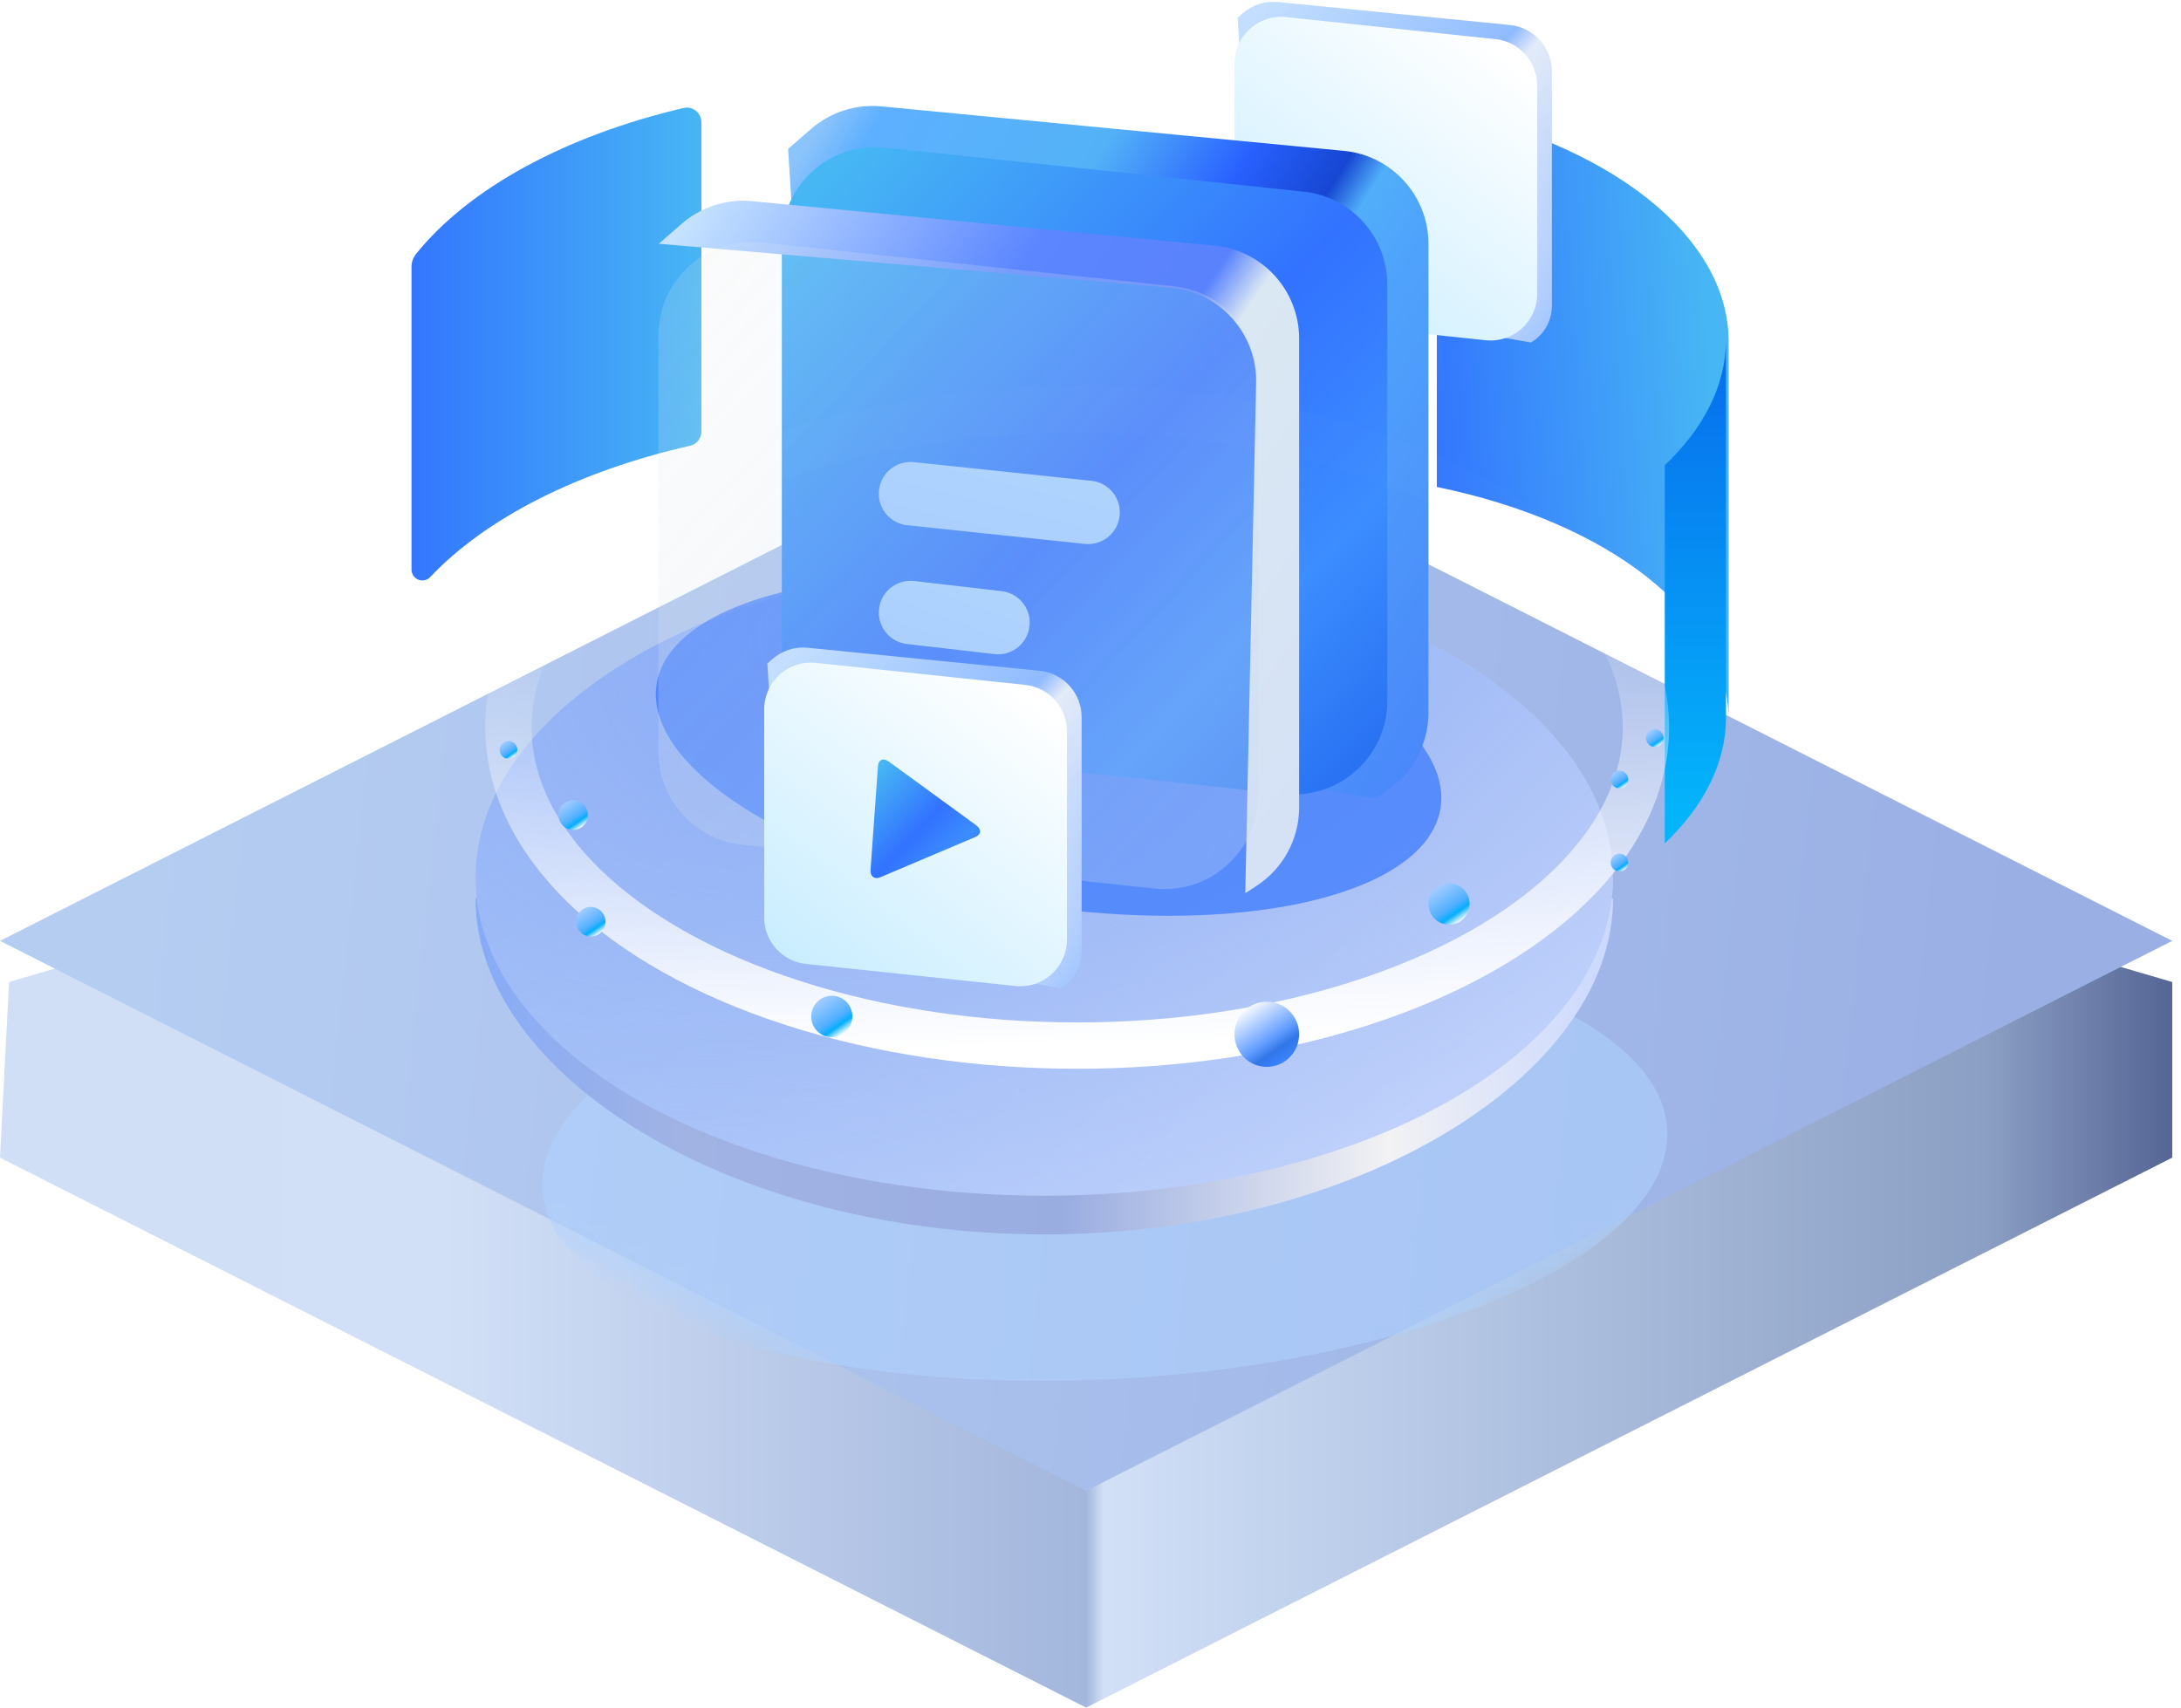 <svg width="106" height="83" viewBox="0 0 106 83" fill="none" xmlns="http://www.w3.org/2000/svg">
<g id="Group 1739332406">
<g id="&#231;&#188;&#150;&#231;&#187;&#132; 25&#229;&#164;&#135;&#228;&#187;&#189;">
<g id="&#231;&#188;&#150;&#231;&#187;&#132; 5&#229;&#164;&#135;&#228;&#187;&#189; 12">
<g id="&#231;&#159;&#169;&#229;&#189;&#162;&#229;&#164;&#135;&#228;&#187;&#189; 76" filter="url(#filter0_d_250_1394)">
<path fill-rule="evenodd" clip-rule="evenodd" d="M52.787 31.279L105.574 46.732V55.268L52.787 82L0 55.268L0.441 46.732L52.787 31.279Z" fill="url(#paint0_linear_250_1394)"/>
</g>
<g id="&#231;&#159;&#169;&#229;&#189;&#162;&#229;&#164;&#135;&#228;&#187;&#189; 77" filter="url(#filter1_i_250_1394)">
<path fill-rule="evenodd" clip-rule="evenodd" d="M52.787 20L105.574 46.732L52.787 73.464L0 46.732L52.787 20Z" fill="url(#paint1_linear_250_1394)"/>
</g>
<mask id="mask0_250_1394" style="mask-type:luminance" maskUnits="userSpaceOnUse" x="0" y="20" width="106" height="54">
<path id="&#231;&#159;&#169;&#229;&#189;&#162;&#229;&#164;&#135;&#228;&#187;&#189; 77_2" fill-rule="evenodd" clip-rule="evenodd" d="M52.787 20L105.574 46.732L52.787 73.464L0 46.732L52.787 20Z" fill="white"/>
</mask>
<g mask="url(#mask0_250_1394)">
<g id="&#230;&#164;&#173;&#229;&#156;&#134;&#229;&#189;&#162;" filter="url(#filter2_f_250_1394)">
<ellipse cx="53.696" cy="56.337" rx="27.376" ry="10.698" transform="rotate(-3 53.696 56.337)" fill="#B1D3FF" fill-opacity="0.54"/>
</g>
</g>
</g>
</g>
<g id="Group 1739332402">
<g id="&#231;&#188;&#150;&#231;&#187;&#132; 28&#229;&#164;&#135;&#228;&#187;&#189;">
<g id="&#232;&#183;&#175;&#229;&#190;&#132;" filter="url(#filter3_d_250_1394)">
<path fill-rule="evenodd" clip-rule="evenodd" d="M78.397 43.686C78.397 52.225 66.028 60 50.761 60C35.493 60 23.114 52.225 23.114 43.686L25.67 41.383C25.67 41.383 42.096 37.631 50.761 37.631C61.728 37.631 74.936 42.652 74.936 42.652L78.397 43.686Z" fill="url(#paint2_linear_250_1394)"/>
</g>
<g id="&#230;&#164;&#173;&#229;&#156;&#134;&#229;&#189;&#162;_2">
<ellipse cx="50.756" cy="42.652" rx="27.641" ry="15.465" fill="url(#paint3_linear_250_1394)"/>
<ellipse cx="50.756" cy="42.652" rx="27.641" ry="15.465" fill="url(#paint4_radial_250_1394)"/>
</g>
<g id="&#230;&#164;&#173;&#229;&#156;&#134;&#229;&#189;&#162;_3" filter="url(#filter4_f_250_1394)">
<ellipse cx="50.962" cy="36.264" rx="19.288" ry="7.773" transform="rotate(9 50.962 36.264)" fill="#3E7CFE" fill-opacity="0.759"/>
</g>
</g>
<g id="&#231;&#188;&#150;&#231;&#187;&#132; 31">
<path id="&#232;&#183;&#175;&#229;&#190;&#132;_2" fill-rule="evenodd" clip-rule="evenodd" d="M20.907 28.049C23.629 25.174 28.107 22.899 33.533 21.668C33.857 21.598 34.089 21.309 34.09 20.975V5.943C34.09 5.725 33.991 5.52 33.821 5.385C33.652 5.249 33.431 5.199 33.22 5.249C27.448 6.609 22.789 9.155 20.22 12.343C20.076 12.524 19.998 12.75 20 12.982V27.68C19.999 27.898 20.13 28.093 20.33 28.175C20.529 28.256 20.758 28.206 20.907 28.049Z" fill="url(#paint5_linear_250_1394)"/>
<path id="&#232;&#183;&#175;&#229;&#190;&#132;_3" fill-rule="evenodd" clip-rule="evenodd" d="M69.832 23.669C78.109 25.367 84.015 29.812 84.015 35.031V16.613C84.015 11.395 78.109 6.95 69.832 5.252V23.669Z" fill="url(#paint6_linear_250_1394)"/>
<path id="&#232;&#183;&#175;&#229;&#190;&#132;_4" d="M83.886 34.865C83.886 37.1 82.8 39.194 80.91 40.992V22.615C82.8 20.82 83.886 18.726 83.886 16.491V34.865Z" fill="url(#paint7_linear_250_1394)"/>
</g>
<g id="&#231;&#188;&#150;&#231;&#187;&#132; 32&#229;&#164;&#135;&#228;&#187;&#189; 2">
<g id="&#231;&#159;&#169;&#229;&#189;&#162;&#229;&#164;&#135;&#228;&#187;&#189; 62">
<path fill-rule="evenodd" clip-rule="evenodd" d="M60.387 0.654C60.86 0.237 61.485 0.035 62.112 0.098L73.378 1.214C74.539 1.33 75.424 2.306 75.424 3.473V14.873C75.424 15.605 75.034 16.282 74.401 16.648L62.749 14.559C61.72 14.375 60.95 13.512 60.884 12.469L60.149 0.864L60.387 0.654Z" fill="url(#paint8_linear_250_1394)"/>
<path fill-rule="evenodd" clip-rule="evenodd" d="M60.387 0.654C60.86 0.237 61.485 0.035 62.112 0.098L73.378 1.214C74.539 1.33 75.424 2.306 75.424 3.473V14.873C75.424 15.605 75.034 16.282 74.401 16.648L62.749 14.559C61.72 14.375 60.95 13.512 60.884 12.469L60.149 0.864L60.387 0.654Z" fill="url(#paint9_radial_250_1394)"/>
</g>
<path id="&#231;&#159;&#169;&#229;&#189;&#162;" fill-rule="evenodd" clip-rule="evenodd" d="M59.997 3.088C59.997 1.741 61.164 0.69 62.504 0.831L72.677 1.902C73.833 2.023 74.71 2.997 74.71 4.159V14.28C74.71 15.628 73.543 16.678 72.202 16.537L62.029 15.467C60.874 15.345 59.997 14.371 59.997 13.21V3.088Z" fill="url(#paint10_linear_250_1394)"/>
</g>
<g id="&#231;&#188;&#150;&#231;&#187;&#132; 32">
<path id="&#231;&#159;&#169;&#229;&#189;&#162;&#229;&#164;&#135;&#228;&#187;&#189; 62_2" fill-rule="evenodd" clip-rule="evenodd" d="M39.421 6.266C40.361 5.448 41.596 5.052 42.837 5.171L65.319 7.333C67.647 7.557 69.424 9.513 69.424 11.851V34.642C69.424 36.175 68.651 37.604 67.367 38.443L66.807 38.808L43.503 34.631C41.445 34.262 39.905 32.536 39.773 30.45L38.303 7.24L39.421 6.266Z" fill="url(#paint11_linear_250_1394)"/>
<path id="&#231;&#159;&#169;&#229;&#189;&#162;_2" fill-rule="evenodd" clip-rule="evenodd" d="M37.998 11.689C37.998 8.994 40.333 6.892 43.013 7.174L63.36 9.315C65.671 9.558 67.425 11.507 67.425 13.83V34.072C67.425 36.767 65.09 38.869 62.41 38.587L42.063 36.446C39.753 36.203 37.998 34.255 37.998 31.931V11.689Z" fill="url(#paint12_linear_250_1394)"/>
</g>
<g id="&#231;&#188;&#150;&#231;&#187;&#132; 32&#229;&#164;&#135;&#228;&#187;&#189;">
<path id="&#231;&#159;&#169;&#229;&#189;&#162;&#229;&#164;&#135;&#228;&#187;&#189; 62_3" fill-rule="evenodd" clip-rule="evenodd" d="M33.136 10.874C34.076 10.055 35.311 9.659 36.552 9.778L59.034 11.94C61.362 12.164 63.139 14.12 63.139 16.459V39.249C63.139 40.782 62.365 42.212 61.082 43.05L60.522 43.416L61.049 18.605C61.1 16.212 59.284 14.191 56.899 13.986L32.018 11.848L33.136 10.874Z" fill="url(#paint13_linear_250_1394)"/>
<g id="&#231;&#159;&#169;&#229;&#189;&#162;_3" filter="url(#filter5_b_250_1394)">
<path fill-rule="evenodd" clip-rule="evenodd" d="M31.999 16.302C31.999 13.605 34.336 11.502 37.018 11.787L57.08 13.919C59.388 14.164 61.139 16.112 61.139 18.433V38.675C61.139 41.371 58.802 43.474 56.12 43.189L36.059 41.057C33.751 40.812 31.999 38.864 31.999 36.543V16.302Z" fill="url(#paint14_linear_250_1394)"/>
</g>
</g>
<g id="&#231;&#188;&#150;&#231;&#187;&#132; 32&#229;&#164;&#135;&#228;&#187;&#189; 2_2">
<g id="&#231;&#159;&#169;&#229;&#189;&#162;&#229;&#164;&#135;&#228;&#187;&#189; 62_4">
<path fill-rule="evenodd" clip-rule="evenodd" d="M37.532 32.041C38.005 31.624 38.63 31.422 39.257 31.485L50.523 32.602C51.684 32.717 52.569 33.694 52.569 34.86V46.261C52.569 46.992 52.179 47.669 51.545 48.035L39.893 45.947C38.865 45.762 38.095 44.899 38.029 43.856L37.294 32.251L37.532 32.041Z" fill="url(#paint15_linear_250_1394)"/>
<path fill-rule="evenodd" clip-rule="evenodd" d="M37.532 32.041C38.005 31.624 38.63 31.422 39.257 31.485L50.523 32.602C51.684 32.717 52.569 33.694 52.569 34.86V46.261C52.569 46.992 52.179 47.669 51.545 48.035L39.893 45.947C38.865 45.762 38.095 44.899 38.029 43.856L37.294 32.251L37.532 32.041Z" fill="url(#paint16_radial_250_1394)"/>
</g>
<path id="&#231;&#159;&#169;&#229;&#189;&#162;_4" fill-rule="evenodd" clip-rule="evenodd" d="M37.142 34.476C37.142 33.128 38.309 32.077 39.649 32.218L49.822 33.289C50.978 33.41 51.855 34.385 51.855 35.546V45.667C51.855 47.015 50.688 48.066 49.347 47.925L39.174 46.854C38.019 46.733 37.142 45.758 37.142 44.597V34.476Z" fill="url(#paint17_linear_250_1394)"/>
</g>
<ellipse id="&#230;&#164;&#173;&#229;&#156;&#134;&#229;&#189;&#162;_4" cx="52.353" cy="35.358" rx="27.641" ry="15.465" stroke="url(#paint18_linear_250_1394)" stroke-width="2.252"/>
<g id="&#231;&#159;&#169;&#229;&#189;&#162;_5" filter="url(#filter6_d_250_1394)">
<path fill-rule="evenodd" clip-rule="evenodd" d="M47.712 18.996C47.712 18.08 48.505 17.366 49.416 17.462L58.044 18.37C58.829 18.452 59.425 19.114 59.425 19.904C59.425 20.82 58.632 21.534 57.721 21.438L49.093 20.53C48.308 20.448 47.712 19.785 47.712 18.996Z" fill="url(#paint19_linear_250_1394)"/>
</g>
<g id="&#231;&#159;&#169;&#229;&#189;&#162;&#229;&#164;&#135;&#228;&#187;&#189; 63" filter="url(#filter7_d_250_1394)">
<path fill-rule="evenodd" clip-rule="evenodd" d="M47.712 24.771C47.712 23.85 48.515 23.135 49.43 23.241L53.681 23.733C54.459 23.823 55.045 24.481 55.045 25.263C55.045 26.185 54.242 26.9 53.327 26.794L49.075 26.302C48.298 26.212 47.712 25.554 47.712 24.771Z" fill="url(#paint20_linear_250_1394)"/>
</g>
<ellipse id="&#230;&#164;&#173;&#229;&#156;&#134;&#229;&#189;&#162;_5" cx="61.568" cy="50.272" rx="1.571" ry="1.584" fill="url(#paint21_linear_250_1394)"/>
<ellipse id="&#230;&#164;&#173;&#229;&#156;&#134;&#229;&#189;&#162;&#229;&#164;&#135;&#228;&#187;&#189; 7" cx="70.425" cy="43.937" rx="1" ry="1.008" fill="url(#paint22_linear_250_1394)"/>
<ellipse id="&#230;&#164;&#173;&#229;&#156;&#134;&#229;&#189;&#162;&#229;&#164;&#135;&#228;&#187;&#189; 12" cx="40.427" cy="49.408" rx="1" ry="1.008" fill="url(#paint23_linear_250_1394)"/>
<ellipse id="&#230;&#164;&#173;&#229;&#156;&#134;&#229;&#189;&#162;&#229;&#164;&#135;&#228;&#187;&#189; 13" cx="28.714" cy="44.801" rx="0.714" ry="0.72" fill="url(#paint24_linear_250_1394)"/>
<ellipse id="&#230;&#164;&#173;&#229;&#156;&#134;&#229;&#189;&#162;&#229;&#164;&#135;&#228;&#187;&#189; 14" cx="27.857" cy="39.618" rx="0.714" ry="0.72" fill="url(#paint25_linear_250_1394)"/>
<ellipse id="&#230;&#164;&#173;&#229;&#156;&#134;&#229;&#189;&#162;&#229;&#164;&#135;&#228;&#187;&#189; 15" cx="24.714" cy="36.45" rx="0.429" ry="0.432" fill="url(#paint26_linear_250_1394)"/>
<ellipse id="&#230;&#164;&#173;&#229;&#156;&#134;&#229;&#189;&#162;&#229;&#164;&#135;&#228;&#187;&#189; 8" cx="78.709" cy="41.922" rx="0.429" ry="0.432" fill="url(#paint27_linear_250_1394)"/>
<ellipse id="&#230;&#164;&#173;&#229;&#156;&#134;&#229;&#189;&#162;&#229;&#164;&#135;&#228;&#187;&#189; 9" cx="78.709" cy="37.89" rx="0.429" ry="0.432" fill="url(#paint28_linear_250_1394)"/>
<ellipse id="&#230;&#164;&#173;&#229;&#156;&#134;&#229;&#189;&#162;&#229;&#164;&#135;&#228;&#187;&#189; 10" cx="80.424" cy="35.874" rx="0.429" ry="0.432" fill="url(#paint29_linear_250_1394)"/>
<path id="&#232;&#183;&#175;&#229;&#190;&#132;_5" fill-rule="evenodd" clip-rule="evenodd" d="M42.67 37.242C42.693 36.923 42.926 36.821 43.188 37.012L47.447 40.116C47.71 40.308 47.691 40.562 47.407 40.682L42.785 42.64C42.5 42.761 42.287 42.6 42.31 42.282L42.67 37.242Z" fill="url(#paint30_linear_250_1394)"/>
</g>
</g>
<defs>
<filter id="filter0_d_250_1394" x="0" y="31.279" width="105.574" height="51.721" filterUnits="userSpaceOnUse" color-interpolation-filters="sRGB">
<feFlood flood-opacity="0" result="BackgroundImageFix"/>
<feColorMatrix in="SourceAlpha" type="matrix" values="0 0 0 0 0 0 0 0 0 0 0 0 0 0 0 0 0 0 127 0" result="hardAlpha"/>
<feOffset dy="1"/>
<feColorMatrix type="matrix" values="0 0 0 0 0.469 0 0 0 0 0.504 0 0 0 0 0.581 0 0 0 0.252 0"/>
<feBlend mode="normal" in2="BackgroundImageFix" result="effect1_dropShadow_250_1394"/>
<feBlend mode="normal" in="SourceGraphic" in2="effect1_dropShadow_250_1394" result="shape"/>
</filter>
<filter id="filter1_i_250_1394" x="0" y="20" width="105.574" height="53.464" filterUnits="userSpaceOnUse" color-interpolation-filters="sRGB">
<feFlood flood-opacity="0" result="BackgroundImageFix"/>
<feBlend mode="normal" in="SourceGraphic" in2="BackgroundImageFix" result="shape"/>
<feColorMatrix in="SourceAlpha" type="matrix" values="0 0 0 0 0 0 0 0 0 0 0 0 0 0 0 0 0 0 127 0" result="hardAlpha"/>
<feOffset dy="-1"/>
<feComposite in2="hardAlpha" operator="arithmetic" k2="-1" k3="1"/>
<feColorMatrix type="matrix" values="0 0 0 0 1 0 0 0 0 1 0 0 0 0 1 0 0 0 0.625 0"/>
<feBlend mode="normal" in2="shape" result="effect1_innerShadow_250_1394"/>
</filter>
<filter id="filter2_f_250_1394" x="-22.12" y="-2.916" width="151.632" height="118.505" filterUnits="userSpaceOnUse" color-interpolation-filters="sRGB">
<feFlood flood-opacity="0" result="BackgroundImageFix"/>
<feBlend mode="normal" in="SourceGraphic" in2="BackgroundImageFix" result="shape"/>
<feGaussianBlur stdDeviation="24.236" result="effect1_foregroundBlur_250_1394"/>
</filter>
<filter id="filter3_d_250_1394" x="23.114" y="37.631" width="55.283" height="22.369" filterUnits="userSpaceOnUse" color-interpolation-filters="sRGB">
<feFlood flood-opacity="0" result="BackgroundImageFix"/>
<feColorMatrix in="SourceAlpha" type="matrix" values="0 0 0 0 0 0 0 0 0 0 0 0 0 0 0 0 0 0 127 0" result="hardAlpha"/>
<feOffset/>
<feColorMatrix type="matrix" values="0 0 0 0 0.469 0 0 0 0 0.504 0 0 0 0 0.581 0 0 0 0.252 0"/>
<feBlend mode="normal" in2="BackgroundImageFix" result="effect1_dropShadow_250_1394"/>
<feBlend mode="normal" in="SourceGraphic" in2="effect1_dropShadow_250_1394" result="shape"/>
</filter>
<filter id="filter4_f_250_1394" x="7.193" y="3.333" width="87.538" height="65.862" filterUnits="userSpaceOnUse" color-interpolation-filters="sRGB">
<feFlood flood-opacity="0" result="BackgroundImageFix"/>
<feBlend mode="normal" in="SourceGraphic" in2="BackgroundImageFix" result="shape"/>
<feGaussianBlur stdDeviation="12.34" result="effect1_foregroundBlur_250_1394"/>
</filter>
<filter id="filter5_b_250_1394" x="19.659" y="-0.578" width="53.82" height="56.132" filterUnits="userSpaceOnUse" color-interpolation-filters="sRGB">
<feFlood flood-opacity="0" result="BackgroundImageFix"/>
<feGaussianBlur in="BackgroundImageFix" stdDeviation="6.17"/>
<feComposite in2="SourceAlpha" operator="in" result="effect1_backgroundBlur_250_1394"/>
<feBlend mode="normal" in="SourceGraphic" in2="effect1_backgroundBlur_250_1394" result="shape"/>
</filter>
<filter id="filter6_d_250_1394" x="37.712" y="17.453" width="21.713" height="13.993" filterUnits="userSpaceOnUse" color-interpolation-filters="sRGB">
<feFlood flood-opacity="0" result="BackgroundImageFix"/>
<feColorMatrix in="SourceAlpha" type="matrix" values="0 0 0 0 0 0 0 0 0 0 0 0 0 0 0 0 0 0 127 0" result="hardAlpha"/>
<feOffset dx="-5" dy="5"/>
<feGaussianBlur stdDeviation="2.5"/>
<feColorMatrix type="matrix" values="0 0 0 0 0.187 0 0 0 0 0.326 0 0 0 0 1 0 0 0 0.5 0"/>
<feBlend mode="normal" in2="BackgroundImageFix" result="effect1_dropShadow_250_1394"/>
<feBlend mode="normal" in="SourceGraphic" in2="effect1_dropShadow_250_1394" result="shape"/>
</filter>
<filter id="filter7_d_250_1394" x="37.712" y="23.23" width="17.333" height="13.574" filterUnits="userSpaceOnUse" color-interpolation-filters="sRGB">
<feFlood flood-opacity="0" result="BackgroundImageFix"/>
<feColorMatrix in="SourceAlpha" type="matrix" values="0 0 0 0 0 0 0 0 0 0 0 0 0 0 0 0 0 0 127 0" result="hardAlpha"/>
<feOffset dx="-5" dy="5"/>
<feGaussianBlur stdDeviation="2.5"/>
<feColorMatrix type="matrix" values="0 0 0 0 0.187 0 0 0 0 0.326 0 0 0 0 1 0 0 0 0.5 0"/>
<feBlend mode="normal" in2="BackgroundImageFix" result="effect1_dropShadow_250_1394"/>
<feBlend mode="normal" in="SourceGraphic" in2="effect1_dropShadow_250_1394" result="shape"/>
</filter>
<linearGradient id="paint0_linear_250_1394" x1="105.574" y1="27.219" x2="-16.9" y2="27.219" gradientUnits="userSpaceOnUse">
<stop stop-color="#556595"/>
<stop offset="0.074" stop-color="#8B9FC4"/>
<stop offset="0.333" stop-color="#BDCFEB"/>
<stop offset="0.424" stop-color="#D2E0F7"/>
<stop offset="0.431" stop-color="#A3B6DC"/>
<stop offset="0.688" stop-color="#D2E0F7"/>
<stop offset="0.933" stop-color="#CFDEF5"/>
<stop offset="1" stop-color="#9FB0D2"/>
</linearGradient>
<linearGradient id="paint1_linear_250_1394" x1="3.753" y1="69.966" x2="94.726" y2="79.794" gradientUnits="userSpaceOnUse">
<stop stop-color="#B6CDF2"/>
<stop offset="1" stop-color="#9AB0E5"/>
</linearGradient>
<linearGradient id="paint2_linear_250_1394" x1="78.397" y1="37.631" x2="23.114" y2="37.631" gradientUnits="userSpaceOnUse">
<stop stop-color="#CAD8FE"/>
<stop offset="0.197" stop-color="#F2F2F4"/>
<stop offset="0.483" stop-color="#9AADE1"/>
<stop offset="0.815" stop-color="#A1B3E3"/>
<stop offset="1" stop-color="#87ABF8"/>
</linearGradient>
<linearGradient id="paint3_linear_250_1394" x1="14.319" y1="49.155" x2="46.135" y2="78.761" gradientUnits="userSpaceOnUse">
<stop stop-color="#AACAFF"/>
<stop offset="1" stop-color="#C7D7FF"/>
</linearGradient>
<radialGradient id="paint4_radial_250_1394" cx="0" cy="0" r="1" gradientUnits="userSpaceOnUse" gradientTransform="translate(45.736 29.077) rotate(73.172) scale(38.746 65.266)">
<stop stop-color="#85A7F8"/>
<stop offset="1" stop-color="#9BB2E6" stop-opacity="0.01"/>
</radialGradient>
<linearGradient id="paint5_linear_250_1394" x1="34.09" y1="7.298" x2="20" y2="7.298" gradientUnits="userSpaceOnUse">
<stop stop-color="#47B6F4"/>
<stop offset="1" stop-color="#3376FE"/>
</linearGradient>
<linearGradient id="paint6_linear_250_1394" x1="82.218" y1="4.91" x2="68.695" y2="5.814" gradientUnits="userSpaceOnUse">
<stop stop-color="#47B6F4"/>
<stop offset="1" stop-color="#3376FE"/>
</linearGradient>
<linearGradient id="paint7_linear_250_1394" x1="80.884" y1="14.907" x2="80.884" y2="39.851" gradientUnits="userSpaceOnUse">
<stop stop-color="#0867EB"/>
<stop offset="1" stop-color="#04B5FB"/>
</linearGradient>
<linearGradient id="paint8_linear_250_1394" x1="82.404" y1="8.019" x2="67.102" y2="-5.878" gradientUnits="userSpaceOnUse">
<stop stop-color="#98BFFF"/>
<stop offset="0.469" stop-color="#E4ECF9"/>
<stop offset="0.527" stop-color="#90BBFF"/>
<stop offset="1" stop-color="#C3DFFF"/>
</linearGradient>
<radialGradient id="paint9_radial_250_1394" cx="0" cy="0" r="1" gradientUnits="userSpaceOnUse" gradientTransform="translate(70.384 13.414) rotate(-68.814) scale(8.134 7.647)">
<stop stop-color="white" stop-opacity="0.524"/>
<stop offset="1" stop-color="#D9E6F7" stop-opacity="0.01"/>
</radialGradient>
<linearGradient id="paint10_linear_250_1394" x1="64.534" y1="-4.028" x2="53.753" y2="10.103" gradientUnits="userSpaceOnUse">
<stop stop-color="white"/>
<stop offset="1" stop-color="#C8EDFF"/>
</linearGradient>
<linearGradient id="paint11_linear_250_1394" x1="86.906" y1="15.942" x2="48.863" y2="-8.122" gradientUnits="userSpaceOnUse">
<stop stop-color="#A9D2FF"/>
<stop offset="0.053" stop-color="#4985FA"/>
<stop offset="0.393" stop-color="#4FA3FB"/>
<stop offset="0.46" stop-color="#51AEFA"/>
<stop offset="0.499" stop-color="#1646D2"/>
<stop offset="0.593" stop-color="#2961FF"/>
<stop offset="0.73" stop-color="#53B2F7"/>
<stop offset="0.95" stop-color="#5DB0FF"/>
<stop offset="1" stop-color="#8BC3FB"/>
</linearGradient>
<linearGradient id="paint12_linear_250_1394" x1="27.224" y1="22.377" x2="56.404" y2="49.776" gradientUnits="userSpaceOnUse">
<stop stop-color="#47B7F4"/>
<stop offset="0.496" stop-color="#3272FF"/>
<stop offset="0.756" stop-color="#3C8DFF"/>
<stop offset="1" stop-color="#256DF0"/>
</linearGradient>
<linearGradient id="paint13_linear_250_1394" x1="79.468" y1="21.444" x2="42.764" y2="-3.266" gradientUnits="userSpaceOnUse">
<stop stop-color="#D4E0F6"/>
<stop offset="0.434" stop-color="#DAE8F3"/>
<stop offset="0.486" stop-color="#5982FC"/>
<stop offset="0.667" stop-color="#5B86FF"/>
<stop offset="1" stop-color="#C5E2FF"/>
</linearGradient>
<linearGradient id="paint14_linear_250_1394" x1="21.329" y1="26.984" x2="50.49" y2="54.099" gradientUnits="userSpaceOnUse">
<stop stop-color="#E2E9EC" stop-opacity="0.183"/>
<stop offset="1" stop-color="#C5D8F1" stop-opacity="0.32"/>
</linearGradient>
<linearGradient id="paint15_linear_250_1394" x1="59.549" y1="39.406" x2="44.246" y2="25.509" gradientUnits="userSpaceOnUse">
<stop stop-color="#98BFFF"/>
<stop offset="0.469" stop-color="#E4ECF9"/>
<stop offset="0.527" stop-color="#90BBFF"/>
<stop offset="1" stop-color="#C3DFFF"/>
</linearGradient>
<radialGradient id="paint16_radial_250_1394" cx="0" cy="0" r="1" gradientUnits="userSpaceOnUse" gradientTransform="translate(47.529 44.801) rotate(-68.814) scale(8.134 7.647)">
<stop stop-color="white" stop-opacity="0.524"/>
<stop offset="1" stop-color="#D9E6F7" stop-opacity="0.01"/>
</radialGradient>
<linearGradient id="paint17_linear_250_1394" x1="41.679" y1="27.36" x2="30.898" y2="41.49" gradientUnits="userSpaceOnUse">
<stop stop-color="white"/>
<stop offset="1" stop-color="#C8EDFF"/>
</linearGradient>
<linearGradient id="paint18_linear_250_1394" x1="31.598" y1="30.135" x2="32.166" y2="51.363" gradientUnits="userSpaceOnUse">
<stop stop-color="white" stop-opacity="0.01"/>
<stop offset="1" stop-color="white"/>
</linearGradient>
<linearGradient id="paint19_linear_250_1394" x1="51.324" y1="16.056" x2="49.89" y2="21.658" gradientUnits="userSpaceOnUse">
<stop stop-color="#AFD4FD"/>
<stop offset="1" stop-color="#AACFFE"/>
</linearGradient>
<linearGradient id="paint20_linear_250_1394" x1="49.973" y1="21.923" x2="48.193" y2="26.701" gradientUnits="userSpaceOnUse">
<stop stop-color="#AFD4FD"/>
<stop offset="1" stop-color="#AACFFE"/>
</linearGradient>
<linearGradient id="paint21_linear_250_1394" x1="59.519" y1="49.619" x2="61.385" y2="52.334" gradientUnits="userSpaceOnUse">
<stop stop-color="white"/>
<stop offset="0.604" stop-color="#629DFF"/>
<stop offset="0.783" stop-color="#3276E8"/>
<stop offset="1" stop-color="#3A84FF"/>
</linearGradient>
<linearGradient id="paint22_linear_250_1394" x1="69.121" y1="43.522" x2="70.309" y2="45.249" gradientUnits="userSpaceOnUse">
<stop stop-color="#A8CFFF"/>
<stop offset="0.604" stop-color="#52AFFF"/>
<stop offset="0.783" stop-color="#04AEFF"/>
<stop offset="1" stop-color="white"/>
</linearGradient>
<linearGradient id="paint23_linear_250_1394" x1="39.123" y1="48.993" x2="40.311" y2="50.72" gradientUnits="userSpaceOnUse">
<stop stop-color="#A8CFFF"/>
<stop offset="0.604" stop-color="#52AFFF"/>
<stop offset="0.783" stop-color="#04AEFF"/>
<stop offset="1" stop-color="white"/>
</linearGradient>
<linearGradient id="paint24_linear_250_1394" x1="27.782" y1="44.504" x2="28.631" y2="45.738" gradientUnits="userSpaceOnUse">
<stop stop-color="#A8CFFF"/>
<stop offset="0.604" stop-color="#52AFFF"/>
<stop offset="0.783" stop-color="#04AEFF"/>
<stop offset="1" stop-color="white"/>
</linearGradient>
<linearGradient id="paint25_linear_250_1394" x1="26.925" y1="39.321" x2="27.774" y2="40.555" gradientUnits="userSpaceOnUse">
<stop stop-color="#A8CFFF"/>
<stop offset="0.604" stop-color="#52AFFF"/>
<stop offset="0.783" stop-color="#04AEFF"/>
<stop offset="1" stop-color="white"/>
</linearGradient>
<linearGradient id="paint26_linear_250_1394" x1="24.155" y1="36.272" x2="24.664" y2="37.013" gradientUnits="userSpaceOnUse">
<stop stop-color="#A8CFFF"/>
<stop offset="0.604" stop-color="#52AFFF"/>
<stop offset="0.783" stop-color="#04AEFF"/>
<stop offset="1" stop-color="white"/>
</linearGradient>
<linearGradient id="paint27_linear_250_1394" x1="78.15" y1="41.743" x2="78.659" y2="42.484" gradientUnits="userSpaceOnUse">
<stop stop-color="#A8CFFF"/>
<stop offset="0.604" stop-color="#52AFFF"/>
<stop offset="0.783" stop-color="#04AEFF"/>
<stop offset="1" stop-color="white"/>
</linearGradient>
<linearGradient id="paint28_linear_250_1394" x1="78.15" y1="37.712" x2="78.659" y2="38.452" gradientUnits="userSpaceOnUse">
<stop stop-color="#A8CFFF"/>
<stop offset="0.604" stop-color="#52AFFF"/>
<stop offset="0.783" stop-color="#04AEFF"/>
<stop offset="1" stop-color="white"/>
</linearGradient>
<linearGradient id="paint29_linear_250_1394" x1="79.865" y1="35.696" x2="80.374" y2="36.437" gradientUnits="userSpaceOnUse">
<stop stop-color="#A8CFFF"/>
<stop offset="0.604" stop-color="#52AFFF"/>
<stop offset="0.783" stop-color="#04AEFF"/>
<stop offset="1" stop-color="white"/>
</linearGradient>
<linearGradient id="paint30_linear_250_1394" x1="40.358" y1="39.709" x2="45.544" y2="44.672" gradientUnits="userSpaceOnUse">
<stop stop-color="#47B7F4"/>
<stop offset="0.496" stop-color="#3272FF"/>
<stop offset="0.756" stop-color="#3C8DFF"/>
<stop offset="1" stop-color="#256DF0"/>
</linearGradient>
</defs>
</svg>
